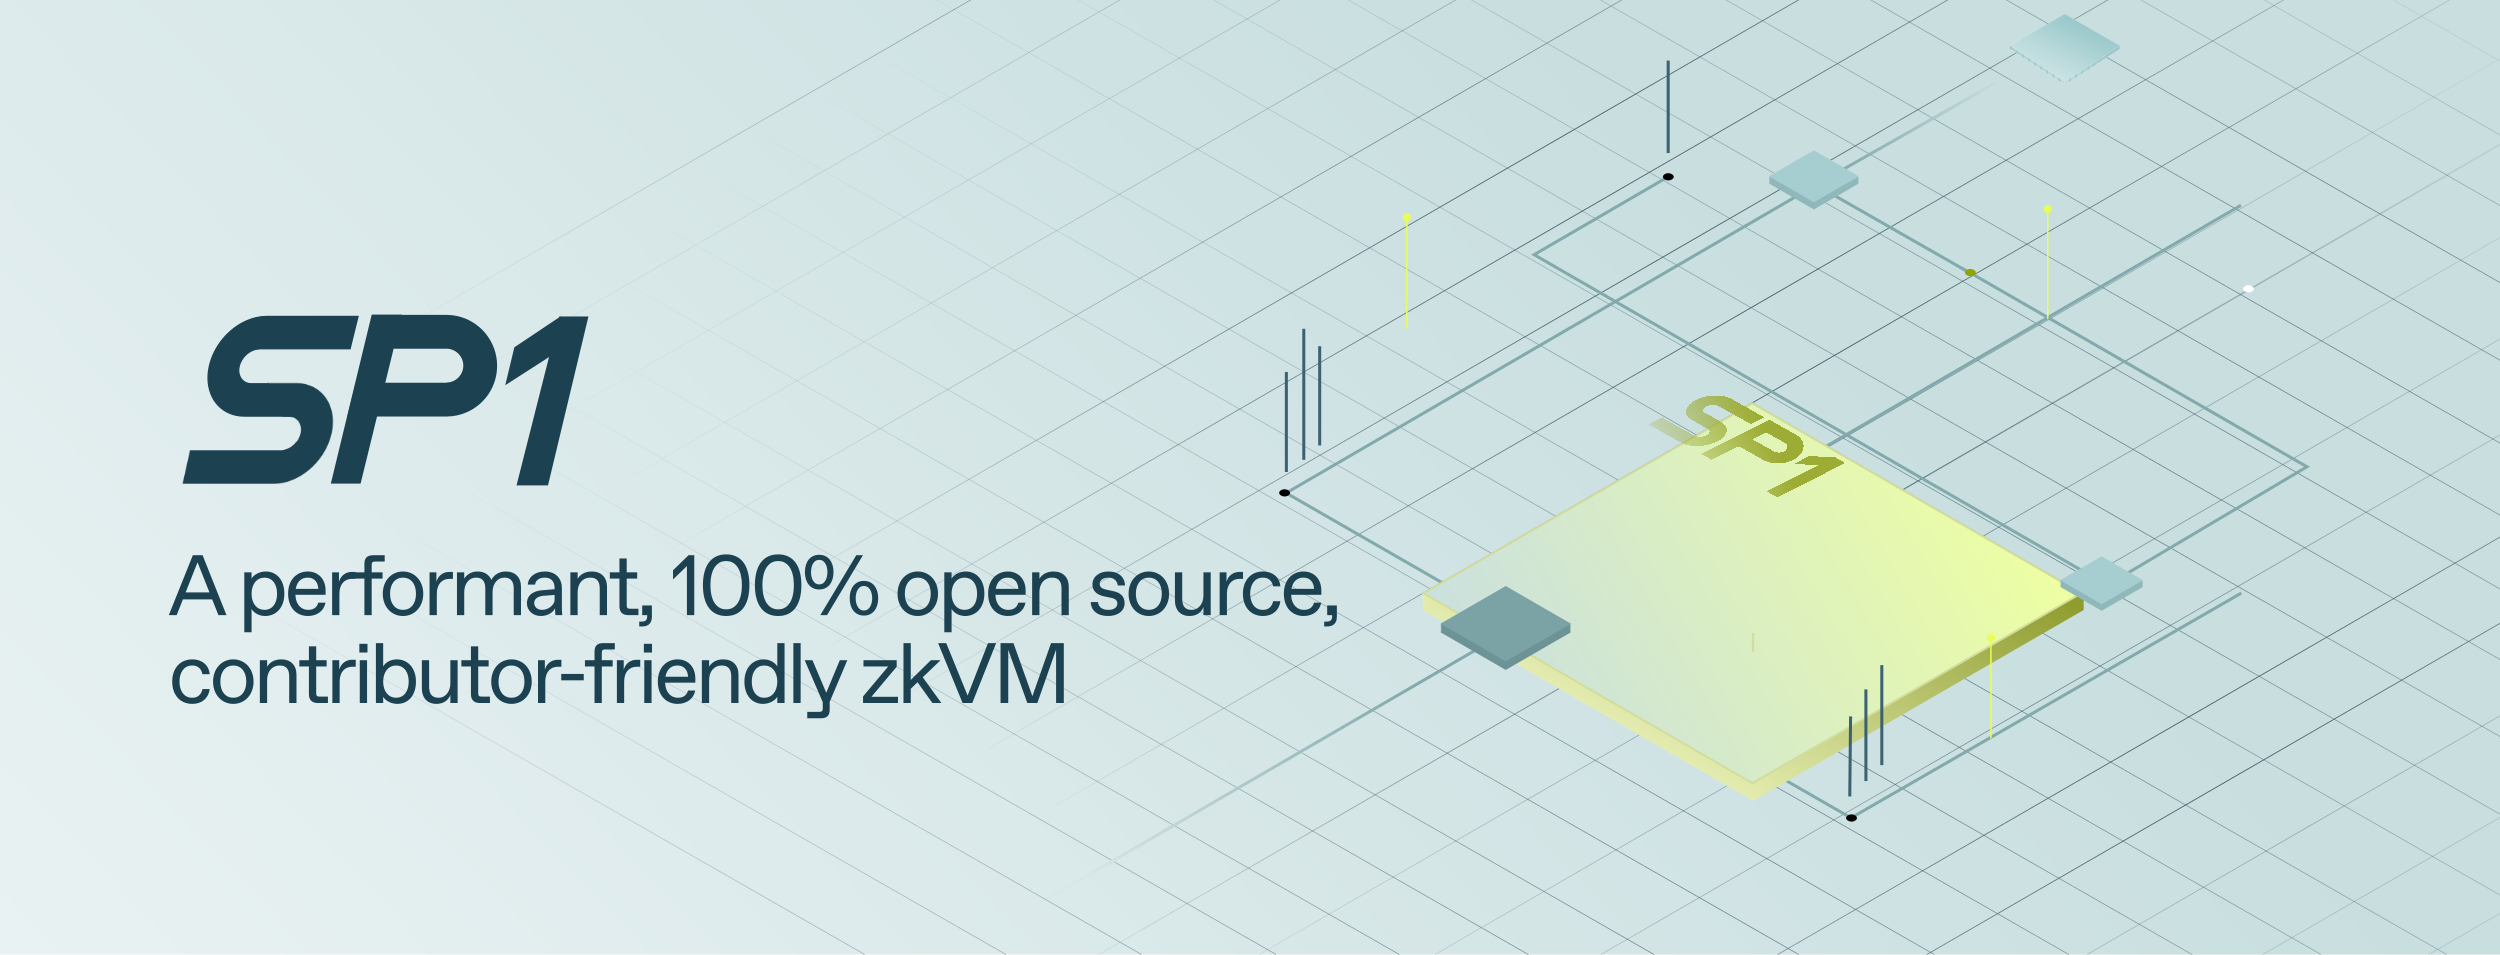 <svg width="3300" height="1260" viewBox="0 0 3300 1260" fill="none" xmlns="http://www.w3.org/2000/svg">
<g clip-path="url(#clip0_273_20676)">
<rect width="3300" height="1260" fill="white"/>
<rect width="3300" height="1260" fill="url(#paint0_linear_273_20676)"/>
<path d="M3373.04 35.316L1357.83 1199.78" stroke="url(#paint1_linear_273_20676)" stroke-opacity="0.7"/>
<path d="M3420.97 121.371L1413.38 1281.48" stroke="url(#paint2_linear_273_20676)" stroke-opacity="0.7"/>
<path d="M3467.81 93.049L1413.38 1281.48" stroke="url(#paint3_linear_273_20676)" stroke-opacity="0.7"/>
<path d="M3521.18 185.64L1513.6 1345.75" stroke="url(#paint4_linear_273_20676)" stroke-opacity="0.7"/>
<path d="M3626.85 258.623L1619.26 1418.73" stroke="url(#paint5_linear_273_20676)" stroke-opacity="0.7"/>
<path d="M3713.99 334.874L1706.4 1494.98" stroke="url(#paint6_linear_273_20676)" stroke-opacity="0.7"/>
<path d="M3871.94 378.446L1864.35 1538.56" stroke="url(#paint7_linear_273_20676)" stroke-opacity="0.7"/>
<path d="M3927.49 460.145L1919.91 1620.25" stroke="url(#paint8_linear_273_20676)" stroke-opacity="0.7"/>
<path opacity="0.6" d="M4027.71 524.413L2020.12 1684.52" stroke="url(#paint9_linear_273_20676)" stroke-opacity="0.7"/>
<path opacity="0.4" d="M4133.37 597.396L2125.79 1757.51" stroke="url(#paint10_linear_273_20676)" stroke-opacity="0.7"/>
<path opacity="0.3" d="M4220.52 673.648L2212.93 1833.76" stroke="url(#paint11_linear_273_20676)" stroke-opacity="0.7"/>
<path d="M3871.94 378.446L1864.35 1538.56" stroke="url(#paint12_linear_273_20676)" stroke-opacity="0.7"/>
<path d="M3927.49 460.145L1919.91 1620.25" stroke="url(#paint13_linear_273_20676)" stroke-opacity="0.7"/>
<path d="M2545.17 -730.465L537.58 429.644" stroke="url(#paint14_linear_273_20676)" stroke-opacity="0.7"/>
<path opacity="0.2" d="M2600.72 -648.767L593.135 511.342" stroke="url(#paint15_linear_273_20676)" stroke-opacity="0.7"/>
<path opacity="0.3" d="M2600.72 -648.767L593.135 511.342" stroke="url(#paint16_linear_273_20676)" stroke-opacity="0.7"/>
<path d="M2700.94 -584.498L693.351 575.611" stroke="url(#paint17_linear_273_20676)" stroke-opacity="0.3"/>
<path opacity="0.6" d="M2806.6 -511.515L799.013 648.594" stroke="url(#paint18_linear_273_20676)" stroke-opacity="0.7"/>
<path d="M2893.74 -435.264L886.157 724.845" stroke="url(#paint19_linear_273_20676)" stroke-opacity="0.7"/>
<path d="M3051.69 -391.691L1044.11 768.418" stroke="url(#paint20_linear_273_20676)" stroke-opacity="0.7"/>
<path d="M3107.25 -309.993L1099.66 850.116" stroke="url(#paint21_linear_273_20676)" stroke-opacity="0.7"/>
<path d="M3207.46 -245.725L1199.88 914.384" stroke="url(#paint22_linear_273_20676)" stroke-opacity="0.7"/>
<path d="M3313.13 -172.741L1305.54 987.368" stroke="url(#paint23_linear_273_20676)" stroke-opacity="0.7"/>
<path d="M3400.27 -96.49L1392.68 1063.62" stroke="url(#paint24_linear_273_20676)" stroke-opacity="0.7"/>
<path d="M3051.69 -391.691L1044.11 768.418" stroke="url(#paint25_linear_273_20676)" stroke-opacity="0.7"/>
<path d="M3107.25 -309.993L1099.66 850.116" stroke="url(#paint26_linear_273_20676)" stroke-opacity="0.7"/>
<path d="M3207.46 -245.725L1199.88 914.384" stroke="url(#paint27_linear_273_20676)" stroke-opacity="0.7"/>
<path d="M3313.13 -172.741L1305.54 987.368" stroke="url(#paint28_linear_273_20676)" stroke-opacity="0.7"/>
<path d="M3400.27 -96.49L1392.68 1063.62" stroke="url(#paint29_linear_273_20676)" stroke-opacity="0.7"/>
<path d="M4438.38 1236.82L1619.26 -377.529" stroke="url(#paint30_linear_273_20676)" stroke-opacity="0.7"/>
<path d="M4359.95 1286.93L1540.83 -327.422" stroke="url(#paint31_linear_273_20676)" stroke-opacity="0.7"/>
<path d="M4292.41 1345.75L1473.29 -268.6" stroke="url(#paint32_linear_273_20676)" stroke-opacity="0.7"/>
<path d="M4232.5 1404.57L1413.38 -209.776" stroke="url(#paint33_linear_273_20676)" stroke-opacity="0.7"/>
<path d="M4159.52 1464.48L1340.4 -149.865" stroke="url(#paint34_linear_273_20676)" stroke-opacity="0.7"/>
<path d="M4098.52 1532.02L1279.4 -82.328" stroke="url(#paint35_linear_273_20676)" stroke-opacity="0.7"/>
<path d="M3940.57 1548.36L1121.45 -65.988" stroke="url(#paint36_linear_273_20676)" stroke-opacity="0.7"/>
<path opacity="0.2" d="M4691.1 877.349L1871.98 -737" stroke="url(#paint37_linear_273_20676)" stroke-opacity="0.7"/>
<path opacity="0.4" d="M4623.56 936.171L1804.44 -678.178" stroke="url(#paint38_linear_273_20676)" stroke-opacity="0.7"/>
<path opacity="0.6" d="M4563.65 994.993L1744.53 -619.355" stroke="url(#paint39_linear_273_20676)" stroke-opacity="0.7"/>
<path d="M4490.67 1054.91L1671.55 -559.443" stroke="url(#paint40_linear_273_20676)" stroke-opacity="0.7"/>
<path d="M4429.66 1122.44L1610.54 -491.906" stroke="url(#paint41_linear_273_20676)" stroke-opacity="0.7"/>
<path d="M3647.54 2098.46L828.425 484.11" stroke="url(#paint42_linear_273_20676)" stroke-opacity="0.7"/>
<path d="M3569.11 2148.57L749.994 534.218" stroke="url(#paint43_linear_273_20676)" stroke-opacity="0.7"/>
<path d="M3501.58 2207.39L682.458 593.041" stroke="url(#paint44_linear_273_20676)" stroke-opacity="0.7"/>
<path d="M3441.67 2266.21L622.546 651.863" stroke="url(#paint45_linear_273_20676)" stroke-opacity="0.7"/>
<path d="M3368.68 2326.12L549.562 711.774" stroke="url(#paint46_linear_273_20676)" stroke-opacity="0.7"/>
<path d="M3307.68 2393.66L488.562 779.312" stroke="url(#paint47_linear_273_20676)" stroke-opacity="0.7"/>
<path d="M3149.73 2410L330.612 795.651" stroke="url(#paint48_linear_273_20676)" stroke-opacity="0.7"/>
<path d="M3978.69 1688.88L1159.57 74.531" stroke="url(#paint49_linear_273_20676)" stroke-opacity="0.7"/>
<path d="M3900.26 1738.99L1081.14 124.64" stroke="url(#paint50_linear_273_20676)" stroke-opacity="0.7"/>
<path d="M3832.73 1797.81L1013.61 183.462" stroke="url(#paint51_linear_273_20676)" stroke-opacity="0.7"/>
<path d="M3772.81 1856.63L953.694 242.284" stroke="url(#paint52_linear_273_20676)" stroke-opacity="0.7"/>
<path d="M3699.83 1916.55L880.711 302.196" stroke="url(#paint53_linear_273_20676)" stroke-opacity="0.7"/>
<path d="M3638.83 1984.08L819.71 369.733" stroke="url(#paint54_linear_273_20676)" stroke-opacity="0.7"/>
<rect width="83.645" height="83.645" transform="matrix(0.866 0.5 -0.866 0.5 2725.45 18.657)" fill="url(#paint55_linear_273_20676)"/>
<path d="M2725.45 18.657L2797.89 60.48L2725.39 108.118L2653.01 60.48L2725.45 18.657Z" fill="white"/>
<path d="M2725.45 18.657L2797.89 60.48L2725.39 108.118L2653.01 60.48L2725.45 18.657Z" fill="url(#paint56_linear_273_20676)"/>
<path d="M2725.45 18.657L2797.89 60.48L2725.39 108.118L2653.01 60.48L2725.45 18.657Z" fill="url(#paint57_linear_273_20676)" fill-opacity="0.08"/>
<g clip-path="url(#clip1_273_20676)">
<rect width="4.269" height="86.642" transform="matrix(1.93226e-08 1 -0.835 0.55 2797.82 60.44)" fill="white"/>
<rect width="4.269" height="86.642" transform="matrix(1.93226e-08 1 -0.835 0.55 2797.82 60.44)" fill="url(#paint58_linear_273_20676)"/>
<line y1="-1.363" x2="4.269" y2="-1.363" transform="matrix(-7.467e-08 -1 0.835 -0.55 2797.82 64.71)" stroke="#9DCACD" stroke-width="2.726" stroke-linejoin="bevel"/>
<line y1="-1.363" x2="4.269" y2="-1.363" transform="matrix(-6.9659e-07 -1 0.835 -0.55 2789.7 70.056)" stroke="#9DCACD" stroke-width="2.726" stroke-linejoin="bevel"/>
<line y1="-1.363" x2="4.269" y2="-1.363" transform="matrix(-6.91215e-07 -1 0.835 -0.55 2781.72 75.307)" stroke="#9DCACD" stroke-width="2.726" stroke-linejoin="bevel"/>
<line y1="-1.363" x2="4.269" y2="-1.363" transform="matrix(-6.92553e-07 -1 0.835 -0.55 2773.6 80.653)" stroke="#9DCACD" stroke-width="2.726" stroke-linejoin="bevel"/>
<line y1="-1.363" x2="4.269" y2="-1.363" transform="matrix(-6.89871e-07 -1 0.835 -0.55 2765.62 85.904)" stroke="#9DCACD" stroke-width="2.726" stroke-linejoin="bevel"/>
<line y1="-1.363" x2="4.269" y2="-1.363" transform="matrix(-6.88527e-07 -1 0.835 -0.55 2757.64 91.154)" stroke="#9DCACD" stroke-width="2.726" stroke-linejoin="bevel"/>
<line y1="-1.363" x2="4.269" y2="-1.363" transform="matrix(-6.88527e-07 -1 0.835 -0.55 2749.67 96.405)" stroke="#9DCACD" stroke-width="2.726" stroke-linejoin="bevel"/>
<line y1="-1.363" x2="4.269" y2="-1.363" transform="matrix(-6.89871e-07 -1 0.835 -0.55 2741.54 101.752)" stroke="#9DCACD" stroke-width="2.726" stroke-linejoin="bevel"/>
<line y1="-1.363" x2="4.269" y2="-1.363" transform="matrix(-6.74253e-07 -1 0.835 -0.55 2733.57 107.002)" stroke="#9DCACD" stroke-width="2.726" stroke-linejoin="bevel"/>
<line y1="-1.363" x2="4.269" y2="-1.363" transform="matrix(-6.23425e-07 -1 0.835 -0.55 2725.45 112.349)" stroke="#9DCACD" stroke-width="2.726" stroke-linejoin="bevel"/>
</g>
<g clip-path="url(#clip2_273_20676)">
<rect width="86.642" height="4.269" transform="matrix(0.835 0.55 -1.93226e-08 1 2653.08 60.44)" fill="white"/>
<rect width="86.642" height="4.269" transform="matrix(0.835 0.55 -1.93226e-08 1 2653.08 60.44)" fill="url(#paint59_linear_273_20676)"/>
<line y1="-1.363" x2="4.269" y2="-1.363" transform="matrix(1.93226e-08 -1 -0.835 -0.55 2717.34 107.013)" stroke="#9DCACD" stroke-width="2.726" stroke-linejoin="bevel"/>
<line y1="-1.363" x2="4.269" y2="-1.363" transform="matrix(1.93226e-08 -1 -0.835 -0.55 2709.38 101.772)" stroke="#9DCACD" stroke-width="2.726" stroke-linejoin="bevel"/>
<line y1="-1.363" x2="4.269" y2="-1.363" transform="matrix(1.93226e-08 -1 -0.835 -0.55 2701.28 96.436)" stroke="#9DCACD" stroke-width="2.726" stroke-linejoin="bevel"/>
<line y1="-1.363" x2="4.269" y2="-1.363" transform="matrix(1.93226e-08 -1 -0.835 -0.55 2693.31 91.196)" stroke="#9DCACD" stroke-width="2.726" stroke-linejoin="bevel"/>
<line y1="-1.363" x2="4.269" y2="-1.363" transform="matrix(1.93226e-08 -1 -0.835 -0.55 2685.21 85.861)" stroke="#9DCACD" stroke-width="2.726" stroke-linejoin="bevel"/>
<line y1="-1.363" x2="4.269" y2="-1.363" transform="matrix(1.93226e-08 -1 -0.835 -0.55 2677.25 80.621)" stroke="#9DCACD" stroke-width="2.726" stroke-linejoin="bevel"/>
<line y1="-1.363" x2="4.269" y2="-1.363" transform="matrix(1.93226e-08 -1 -0.835 -0.55 2669.14 75.285)" stroke="#9DCACD" stroke-width="2.726" stroke-linejoin="bevel"/>
<line y1="-1.363" x2="4.269" y2="-1.363" transform="matrix(1.93226e-08 -1 -0.835 -0.55 2661.18 70.045)" stroke="#9DCACD" stroke-width="2.726" stroke-linejoin="bevel"/>
<line y1="-1.363" x2="4.269" y2="-1.363" transform="matrix(1.93226e-08 -1 -0.835 -0.55 2653.08 64.709)" stroke="#9DCACD" stroke-width="2.726" stroke-linejoin="bevel"/>
</g>
<path d="M2600.18 360.155L2397.02 244.145L1697.68 650.744L2443.32 1079.64L2958.56 782.806" stroke="#82A9AB" stroke-width="4"/>
<path d="M1392 1181L2958 271" stroke="url(#paint60_linear_273_20676)" stroke-width="4"/>
<path d="M2397 244L2640 106" stroke="url(#paint61_linear_273_20676)" stroke-width="4"/>
<path d="M2202.04 233.25L2025.02 336.189L2781.55 772.456L3045.16 616.14L2600.72 360.154" stroke="#82A9AB" stroke-width="4"/>
<circle cx="5.991" cy="5.991" r="5.991" transform="matrix(0.832 0.555 -0.83 0.558 2229.41 948.924)" fill="#8FA500"/>
<circle cx="5.991" cy="5.991" r="5.991" transform="matrix(0.832 0.555 -0.83 0.558 2444 1073.1)" fill="black"/>
<circle cx="5.991" cy="5.991" r="5.991" transform="matrix(0.832 0.555 -0.83 0.558 1695.65 643.918)" fill="black"/>
<circle cx="5.991" cy="5.991" r="5.991" transform="matrix(0.832 0.555 -0.83 0.558 2600.87 353.074)" fill="#8FA500"/>
<circle cx="5.991" cy="5.991" r="5.991" transform="matrix(0.832 0.555 -0.83 0.558 2967.96 374.554)" fill="white"/>
<circle cx="5.991" cy="5.991" r="5.991" transform="matrix(0.832 0.555 -0.83 0.558 2202.18 226.715)" fill="black"/>
<g filter="url(#filter0_d_273_20676)">
<rect width="504.348" height="504.348" transform="matrix(0.866 0.5 -0.866 0.5 2314.2 335.02)" fill="url(#paint62_linear_273_20676)"/>
<rect width="504.348" height="504.348" transform="matrix(0.866 0.5 -0.866 0.5 2314.2 336.108)" fill="url(#paint63_linear_273_20676)"/>
<rect width="504.348" height="504.348" transform="matrix(0.866 0.5 -0.866 0.5 2314.2 337.198)" fill="url(#paint64_linear_273_20676)"/>
<rect width="504.348" height="504.348" transform="matrix(0.866 0.5 -0.866 0.5 2314.2 338.287)" fill="url(#paint65_linear_273_20676)"/>
<rect width="504.348" height="504.348" transform="matrix(0.866 0.5 -0.866 0.5 2314.2 339.377)" fill="url(#paint66_linear_273_20676)"/>
<rect width="504.348" height="504.348" transform="matrix(0.866 0.5 -0.866 0.5 2314.2 340.466)" fill="url(#paint67_linear_273_20676)"/>
<rect width="504.348" height="504.348" transform="matrix(0.866 0.5 -0.866 0.5 2314.2 341.556)" fill="url(#paint68_linear_273_20676)"/>
<rect width="504.348" height="504.348" transform="matrix(0.866 0.5 -0.866 0.5 2314.2 342.645)" fill="url(#paint69_linear_273_20676)"/>
<rect width="504.348" height="504.348" transform="matrix(0.866 0.5 -0.866 0.5 2314.2 343.734)" fill="url(#paint70_linear_273_20676)"/>
<rect width="504.348" height="504.348" transform="matrix(0.866 0.5 -0.866 0.5 2314.2 344.823)" fill="url(#paint71_linear_273_20676)"/>
<rect width="504.348" height="504.348" transform="matrix(0.866 0.5 -0.866 0.5 2314.2 345.912)" fill="url(#paint72_linear_273_20676)"/>
<rect width="504.348" height="504.348" transform="matrix(0.866 0.5 -0.866 0.5 2314.2 347.002)" fill="url(#paint73_linear_273_20676)"/>
<rect width="504.348" height="504.348" transform="matrix(0.866 0.5 -0.866 0.5 2314.2 348.091)" fill="url(#paint74_linear_273_20676)"/>
<rect width="504.348" height="504.348" transform="matrix(0.866 0.5 -0.866 0.5 2314.2 349.181)" fill="url(#paint75_linear_273_20676)"/>
<rect width="504.348" height="504.348" transform="matrix(0.866 0.5 -0.866 0.5 2314.2 350.27)" fill="url(#paint76_linear_273_20676)"/>
<rect width="504.348" height="504.348" transform="matrix(0.866 0.5 -0.866 0.5 2314.2 351.359)" fill="url(#paint77_linear_273_20676)"/>
<rect width="504.348" height="504.348" transform="matrix(0.866 0.5 -0.866 0.5 2314.2 352.448)" fill="url(#paint78_linear_273_20676)"/>
<rect width="504.348" height="504.348" transform="matrix(0.866 0.5 -0.866 0.5 2314.2 353.538)" fill="url(#paint79_linear_273_20676)"/>
<rect width="504.348" height="504.348" transform="matrix(0.866 0.5 -0.866 0.5 2314.2 354.627)" fill="url(#paint80_linear_273_20676)"/>
<rect width="504.348" height="504.348" transform="matrix(0.866 0.5 -0.866 0.5 2314.2 355.717)" fill="url(#paint81_linear_273_20676)"/>
<rect y="1.5" width="501.348" height="501.348" transform="matrix(0.866 0.5 -0.866 0.5 2314.41 334.681)" fill="url(#paint82_linear_273_20676)" stroke="#D2DC9C" stroke-width="3"/>
</g>
<rect width="68.551" height="68.551" transform="matrix(0.866 0.5 -0.866 0.5 2394.3 199.585)" fill="#90B8BA"/>
<rect width="68.551" height="68.551" transform="matrix(0.866 0.5 -0.866 0.5 2394.3 200.777)" fill="#90B8BA"/>
<rect width="68.551" height="68.551" transform="matrix(0.866 0.5 -0.866 0.5 2394.3 201.97)" fill="#90B8BA"/>
<rect width="68.551" height="68.551" transform="matrix(0.866 0.5 -0.866 0.5 2394.3 204.354)" fill="#90B8BA"/>
<rect width="68.551" height="68.551" transform="matrix(0.866 0.5 -0.866 0.5 2394.3 205.546)" fill="#90B8BA"/>
<rect width="68.551" height="68.551" transform="matrix(0.866 0.5 -0.866 0.5 2394.3 206.738)" fill="#90B8BA"/>
<rect width="68.551" height="68.551" transform="matrix(0.866 0.5 -0.866 0.5 2394.3 207.932)" fill="#90B8BA"/>
<rect width="68.551" height="68.551" transform="matrix(0.866 0.5 -0.866 0.5 2394.3 203.162)" fill="#90B8BA"/>
<rect width="68.551" height="68.551" transform="matrix(0.866 0.5 -0.866 0.5 2394.3 198.394)" fill="#A6CED1"/>
<rect width="63.114" height="63.114" transform="matrix(0.866 0.5 -0.866 0.5 2774.11 735.429)" fill="#90B8BA"/>
<rect width="63.114" height="63.114" transform="matrix(0.866 0.5 -0.866 0.5 2774.11 736.525)" fill="#90B8BA"/>
<rect width="63.114" height="63.114" transform="matrix(0.866 0.5 -0.866 0.5 2774.11 737.624)" fill="#90B8BA"/>
<rect width="63.114" height="63.114" transform="matrix(0.866 0.5 -0.866 0.5 2774.11 739.819)" fill="#90B8BA"/>
<rect width="63.114" height="63.114" transform="matrix(0.866 0.5 -0.866 0.5 2774.11 740.916)" fill="#90B8BA"/>
<rect width="63.114" height="63.114" transform="matrix(0.866 0.5 -0.866 0.5 2774.11 742.014)" fill="#90B8BA"/>
<rect width="63.114" height="63.114" transform="matrix(0.866 0.5 -0.866 0.5 2774.11 743.111)" fill="#90B8BA"/>
<rect width="63.114" height="63.114" transform="matrix(0.866 0.5 -0.866 0.5 2774.11 738.722)" fill="#90B8BA"/>
<rect width="63.114" height="63.114" transform="matrix(0.866 0.5 -0.866 0.5 2774.11 734.331)" fill="#A6CED1"/>
<path d="M2202 202L2202 80" stroke="#3C6172" stroke-width="4"/>
<path d="M1698 623L1698 491" stroke="#3C6172" stroke-width="4"/>
<path d="M1742 588L1742 457" stroke="#3C6172" stroke-width="4"/>
<path d="M1721 607L1721 434" stroke="#3C6172" stroke-width="4"/>
<path d="M2441.68 1051.32L2442.78 945.656" stroke="#3C6172" stroke-width="4"/>
<path d="M2484 1010L2484 878" stroke="#3C6172" stroke-width="4"/>
<path d="M2463 1031L2463 910" stroke="#3C6172" stroke-width="4"/>
<path d="M2314 837L2314 859" stroke="#D2DC9C" stroke-width="3" stroke-linecap="round"/>
<rect width="99.452" height="99.452" transform="matrix(0.866 0.5 -0.866 0.5 1987.52 774.961)" fill="#6E9396"/>
<rect width="99.452" height="99.452" transform="matrix(0.866 0.5 -0.866 0.5 1987.52 776.374)" fill="#6E9396"/>
<rect width="99.452" height="99.452" transform="matrix(0.866 0.5 -0.866 0.5 1987.52 777.788)" fill="#6E9396"/>
<rect width="99.452" height="99.452" transform="matrix(0.866 0.5 -0.866 0.5 1987.52 780.618)" fill="#6E9396"/>
<rect width="99.452" height="99.452" transform="matrix(0.866 0.5 -0.866 0.5 1987.52 782.031)" fill="#6E9396"/>
<rect width="99.452" height="99.452" transform="matrix(0.866 0.5 -0.866 0.5 1987.52 783.445)" fill="#6E9396"/>
<rect width="99.452" height="99.452" transform="matrix(0.866 0.5 -0.866 0.5 1987.52 784.86)" fill="#6E9396"/>
<rect width="99.452" height="99.452" transform="matrix(0.866 0.5 -0.866 0.5 1987.52 779.203)" fill="#6E9396"/>
<rect width="99.452" height="99.452" transform="matrix(0.866 0.5 -0.866 0.5 1987.52 773.546)" fill="#7BA2A5"/>
<g filter="url(#filter1_d_273_20676)">
<path d="M2702 420C2702 420.552 2702.45 421 2703 421C2703.55 421 2704 420.552 2704 420L2702 420ZM2703 281.333C2705.95 281.333 2708.33 278.946 2708.33 276C2708.33 273.054 2705.95 270.667 2703 270.667C2700.05 270.667 2697.67 273.054 2697.67 276C2697.67 278.946 2700.05 281.333 2703 281.333ZM2704 420L2704 276L2702 276L2702 420L2704 420Z" fill="#E8FE56"/>
</g>
<g filter="url(#filter2_d_273_20676)">
<path d="M2627 974C2627 974.552 2627.45 975 2628 975C2628.55 975 2629 974.552 2629 974H2627ZM2628 847.333C2630.95 847.333 2633.33 844.946 2633.33 842C2633.33 839.054 2630.95 836.667 2628 836.667C2625.05 836.667 2622.67 839.054 2622.67 842C2622.67 844.946 2625.05 847.333 2628 847.333ZM2629 974V842H2627V974H2629Z" fill="#E8FE56"/>
</g>
<g filter="url(#filter3_d_273_20676)">
<path d="M1856 433C1856 433.552 1856.45 434 1857 434C1857.55 434 1858 433.552 1858 433L1856 433ZM1857 292.333C1859.95 292.333 1862.33 289.946 1862.33 287C1862.33 284.054 1859.95 281.667 1857 281.667C1854.05 281.667 1851.67 284.054 1851.67 287C1851.67 289.946 1854.05 292.333 1857 292.333ZM1858 433L1858 287L1856 287L1856 433L1858 433Z" fill="#E8FE56"/>
</g>
<g filter="url(#filter4_d_273_20676)">
<path fill-rule="evenodd" clip-rule="evenodd" d="M2310.03 558.848L2267.39 534.95L2267.29 535.005C2263.28 532.762 2256.09 532.994 2251.25 535.522C2246.99 537.749 2245.95 541.025 2248.5 543.308L2270.59 555.687C2277.45 559.533 2279.72 565.012 2277.66 570.423C2276.08 574.437 2272.2 578.421 2265.97 581.672C2255.12 587.34 2240.45 589.195 2228.66 586.968C2224.64 586.211 2220.9 584.976 2217.82 583.251L2174.8 559.139L2192.74 550.183L2235.37 574.081L2235.48 574.026C2239.48 576.269 2246.67 576.037 2251.51 573.509C2255.78 571.282 2256.81 568.006 2254.27 565.724L2232.18 553.344C2225.32 549.498 2223.05 544.019 2225.11 538.608C2226.68 534.594 2230.57 530.61 2236.79 527.36C2247.65 521.691 2262.32 519.836 2274.1 522.063C2278.12 522.82 2281.87 524.055 2284.95 525.78L2327.96 549.892L2310.03 558.848ZM2348.46 560.843L2348.59 560.775L2334.48 552.866L2244.54 598.16L2258.42 605.945L2294.21 588.019L2326.57 606.158C2329.91 608.033 2333.76 609.318 2337.74 610.042C2349.42 612.176 2362.77 609.502 2371.54 602.575C2376.57 598.603 2379.21 593.871 2379.66 589.191C2380.22 582.883 2376.66 576.654 2369.21 572.476L2348.46 560.843ZM2330.41 569.883L2312.26 578.978L2340.75 594.953L2340.84 594.885C2345.19 597.322 2351.9 596.792 2355.82 593.702C2359.73 590.612 2359.37 586.118 2355.02 583.68L2330.41 569.883ZM2399.37 613.281L2330.37 647.314L2345.05 655.542L2434.79 610.136L2421.72 602.809L2421.19 602.514L2420.7 602.755L2387.31 600.975L2367.17 611.158L2399.37 613.281Z" fill="url(#paint83_linear_273_20676)" shape-rendering="crispEdges"/>
</g>
<path d="M475.992 638.313L530.595 415.333L490.663 415.333L436.688 638.313L475.992 638.313Z" fill="#1C4252"/>
<path d="M589.248 505.192H469.566L458.477 549.819H589.248C598.714 549.819 607.775 547.79 615.889 544.274C639.69 533.997 656.188 510.331 656.188 482.743C656.188 466.921 650.644 452.451 641.583 440.956C629.277 425.539 610.344 415.667 589.248 415.667H491.879L480.79 460.294H589.248C601.554 460.294 611.561 470.301 611.561 482.608C611.561 494.914 601.554 504.921 589.248 504.921V505.192Z" fill="#1C4252"/>
<path d="M342.235 460.386L341.398 460.386L341.334 460.671C329.757 461.146 318.43 471.326 315.699 483.614C312.902 496.199 320.106 506.573 331.972 506.573L353.532 506.573L409.351 549.221H322.494C303.38 549.221 288.338 539.579 280.507 524.468C274.773 513.197 272.881 499.005 276.331 483.479C282.35 456.393 302.524 433.212 326.349 423.16L326.35 423.16C334.477 419.72 343.133 417.738 351.713 417.738H472.595L462.078 460.386H342.235Z" fill="#1C4252" stroke="#1C4252" stroke-width="1.676"/>
<mask id="mask0_273_20676" style="mask-type:alpha" maskUnits="userSpaceOnUse" x="241" y="505" width="199" height="134">
<path d="M371.17 594.306H250.846L241.016 638.609H361.325C370.05 638.609 378.777 636.648 387.073 633.124C411.19 622.9 431.688 599.441 437.756 572.131C441.237 556.469 439.393 542.067 433.497 530.699C425.588 515.434 410.377 505.653 390.87 505.653H301.283L373.285 549.98H381.02C392.365 549.98 399.361 559.9 396.643 572.131C393.92 584.386 382.514 594.306 371.17 594.306Z" fill="black"/>
</mask>
<g mask="url(#mask0_273_20676)">
<path d="M351.322 499.919H457.255L419.032 650.627L389.545 653.903L351.322 499.919Z" fill="#1C4252"/>
</g>
<mask id="mask1_273_20676" style="mask-type:alpha" maskUnits="userSpaceOnUse" x="241" y="505" width="199" height="134">
<path d="M371.177 594.306H250.853L241.023 638.609H361.332C370.056 638.609 378.784 636.648 387.08 633.124C411.197 622.9 431.694 599.441 437.763 572.131C441.244 556.469 439.4 542.067 433.504 530.699C425.595 515.434 410.384 505.653 390.877 505.653H301.29L373.292 549.98H381.027C392.371 549.98 399.368 559.9 396.65 572.131C393.927 584.386 382.521 594.306 371.177 594.306Z" fill="black"/>
</mask>
<g mask="url(#mask1_273_20676)">
<path d="M227.919 582.917H413.571L374.258 652.81H227.919L227.919 582.917Z" fill="#1C4252"/>
</g>
<path d="M678.947 458.418L739.75 417.76L762.204 447.244L666.937 508.452L678.947 458.418Z" fill="#1C4252"/>
<path d="M723.352 640.727L776.741 417.761L738.259 417.761L681.807 640.727L723.352 640.727Z" fill="#1C4252"/>
<path d="M298.953 812H288.331L280.082 791.208H241.436L233.187 812H222.791L254.544 732.9H267.426L298.953 812ZM260.759 742.279L245.052 781.942H276.466L260.759 742.279ZM332.074 834.6H322.469V755.5H332.074V763.749C335.012 758.325 343.035 754.37 350.719 754.37C365.07 754.37 375.353 765.331 375.353 783.75C375.353 802.169 364.279 813.13 350.041 813.13C342.244 813.13 335.012 809.175 332.074 803.751V834.6ZM348.685 804.994H349.476C359.194 804.994 365.748 796.858 365.748 783.75C365.748 770.642 359.194 762.506 349.476 762.506H348.685C339.306 762.506 332.074 770.642 332.074 783.75C332.074 796.858 339.306 804.994 348.685 804.994ZM406.405 813.13C392.393 813.13 380.302 803.299 380.302 783.637C380.302 763.975 392.958 754.37 406.179 754.37C420.643 754.37 429.796 764.766 429.796 779.456V785.106H389.907C390.359 799.005 398.608 804.994 406.292 804.994H407.196C413.411 804.994 418.609 801.943 420.078 795.502H429.683C427.536 806.802 418.044 813.13 406.405 813.13ZM390.359 777.309H420.191C419.739 767.478 413.976 762.506 406.631 762.506H405.727C399.399 762.506 392.28 766.122 390.359 777.309ZM448.01 812H438.405V755.5H447.445V768.043C449.818 759.455 456.711 754.935 464.169 754.935H469.254V764.088H464.734C454.338 764.088 448.01 771.546 448.01 783.75V812ZM490.624 812H481.019V763.749H468.363V755.5H481.019V744.2C481.019 736.516 484.748 732.9 492.545 732.9H507.8V741.262H495.144C491.754 741.262 490.624 742.392 490.624 745.782V755.5H504.975V763.749H490.624V812ZM531.93 813.13C516.901 813.13 505.262 801.265 505.262 783.75C505.262 766.235 516.901 754.37 531.93 754.37C546.959 754.37 558.711 766.235 558.711 783.75C558.711 801.265 546.959 813.13 531.93 813.13ZM531.478 804.994H532.495C541.987 804.994 549.106 797.197 549.106 783.75C549.106 770.303 541.987 762.506 532.495 762.506H531.478C521.986 762.506 514.867 770.303 514.867 783.75C514.867 797.197 521.986 804.994 531.478 804.994ZM576.613 812H567.008V755.5H576.048V768.043C578.421 759.455 585.314 754.935 592.772 754.935H597.857V764.088H593.337C582.941 764.088 576.613 771.546 576.613 783.75V812ZM612.787 812H603.182V755.5H612.787V763.749C616.177 758.438 622.053 754.37 630.302 754.37C638.438 754.37 645.218 757.873 648.608 765.331C652.902 757.534 660.134 754.37 667.705 754.37C680.022 754.37 687.706 762.054 687.706 774.484V812H678.101V776.744C678.101 767.704 674.372 762.506 666.123 762.506H665.332C656.97 762.506 650.19 770.303 650.19 781.49V812H640.585V776.744C640.585 767.704 636.969 762.506 628.72 762.506H627.816C619.454 762.506 612.787 770.303 612.787 781.49V812ZM713.974 813.13C703.465 813.13 695.555 806.011 695.555 796.406C695.555 783.637 706.742 779.795 715.782 779.117L732.054 777.761V775.84C732.054 767.365 727.308 762.506 719.511 762.506H718.72C712.392 762.506 706.968 765.557 706.29 771.659H696.685C697.363 761.376 706.629 754.37 719.172 754.37C734.088 754.37 741.659 764.314 741.659 775.84V799.57C741.659 802.96 741.659 808.045 742.224 812H733.184C732.732 809.288 732.619 804.316 732.619 802.96C730.359 808.045 723.24 813.13 713.974 813.13ZM714.991 804.994H716.008C723.24 804.994 732.054 799.005 732.054 791.66V785.332L717.251 786.462C710.132 787.027 705.16 790.417 705.16 795.954C705.16 801.152 709.341 804.994 714.991 804.994ZM762.49 812H752.885V755.5H762.49V763.975C765.767 758.438 771.982 754.37 781.135 754.37C793.565 754.37 801.249 762.054 801.249 774.484V812H791.644V776.744C791.644 767.704 787.915 762.506 779.553 762.506H778.649C769.27 762.506 762.49 770.303 762.49 781.49V812ZM842.75 812H829.529C821.845 812 817.664 808.045 817.664 800.361V763.749H805.008V755.5H817.664V737.194H827.269V755.5H841.055V763.749H827.269V799.005C827.269 802.395 828.399 803.525 831.789 803.525H842.75V812ZM847.835 826.916H843.767V820.475H847.496C852.016 820.475 854.276 818.215 854.276 813.695V812H847.722V799.231H860.491V814.26C860.491 822.509 855.858 826.916 847.835 826.916ZM888.41 752.788L908.863 732.9H916.434V812H906.716V747.251L888.41 764.879V752.788ZM958.585 813.13C939.262 813.13 927.849 799.005 927.849 772.45C927.849 745.895 939.262 731.77 958.585 731.77C977.908 731.77 989.208 745.895 989.208 772.45C989.208 799.005 977.908 813.13 958.585 813.13ZM958.02 804.316H959.15C967.964 804.316 979.264 797.423 979.264 772.45C979.264 747.477 967.964 740.584 959.15 740.584H958.02C949.206 740.584 937.793 747.477 937.793 772.45C937.793 797.423 949.206 804.316 958.02 804.316ZM1027.2 813.13C1007.88 813.13 996.466 799.005 996.466 772.45C996.466 745.895 1007.88 731.77 1027.2 731.77C1046.52 731.77 1057.82 745.895 1057.82 772.45C1057.82 799.005 1046.52 813.13 1027.2 813.13ZM1026.64 804.316H1027.77C1036.58 804.316 1047.88 797.423 1047.88 772.45C1047.88 747.477 1036.58 740.584 1027.77 740.584H1026.64C1017.82 740.584 1006.41 747.477 1006.41 772.45C1006.41 797.423 1017.82 804.316 1026.64 804.316ZM1081.35 778.1C1069.6 778.1 1062.48 768.947 1062.48 755.161C1062.48 741.488 1069.6 732.335 1081.35 732.335C1093.11 732.335 1100.23 741.488 1100.23 755.161C1100.23 768.947 1093.11 778.1 1081.35 778.1ZM1091.64 812H1082.82L1130.28 732.9H1139.1L1091.64 812ZM1081.13 771.433H1081.58C1088.81 771.433 1092.2 763.184 1092.2 755.161C1092.2 747.251 1088.81 739.002 1081.58 739.002H1081.13C1073.9 739.002 1070.51 747.251 1070.51 755.161C1070.51 763.184 1073.9 771.433 1081.13 771.433ZM1140.34 812.565C1128.7 812.565 1121.58 803.412 1121.58 789.626C1121.58 775.953 1128.7 766.8 1140.34 766.8C1152.09 766.8 1159.21 775.953 1159.21 789.626C1159.21 803.412 1152.09 812.565 1140.34 812.565ZM1140.11 805.898H1140.57C1147.8 805.898 1151.3 797.649 1151.3 789.626C1151.3 781.716 1147.8 773.467 1140.57 773.467H1140.11C1132.88 773.467 1129.49 781.716 1129.49 789.626C1129.49 797.649 1132.88 805.898 1140.11 805.898ZM1211.41 813.13C1196.38 813.13 1184.74 801.265 1184.74 783.75C1184.74 766.235 1196.38 754.37 1211.41 754.37C1226.44 754.37 1238.19 766.235 1238.19 783.75C1238.19 801.265 1226.44 813.13 1211.41 813.13ZM1210.96 804.994H1211.97C1221.47 804.994 1228.58 797.197 1228.58 783.75C1228.58 770.303 1221.47 762.506 1211.97 762.506H1210.96C1201.46 762.506 1194.35 770.303 1194.35 783.75C1194.35 797.197 1201.46 804.994 1210.96 804.994ZM1256.09 834.6H1246.49V755.5H1256.09V763.749C1259.03 758.325 1267.05 754.37 1274.74 754.37C1289.09 754.37 1299.37 765.331 1299.37 783.75C1299.37 802.169 1288.3 813.13 1274.06 813.13C1266.26 813.13 1259.03 809.175 1256.09 803.751V834.6ZM1272.7 804.994H1273.49C1283.21 804.994 1289.77 796.858 1289.77 783.75C1289.77 770.642 1283.21 762.506 1273.49 762.506H1272.7C1263.32 762.506 1256.09 770.642 1256.09 783.75C1256.09 796.858 1263.32 804.994 1272.7 804.994ZM1330.42 813.13C1316.41 813.13 1304.32 803.299 1304.32 783.637C1304.32 763.975 1316.98 754.37 1330.2 754.37C1344.66 754.37 1353.81 764.766 1353.81 779.456V785.106H1313.93C1314.38 799.005 1322.63 804.994 1330.31 804.994H1331.21C1337.43 804.994 1342.63 801.943 1344.1 795.502H1353.7C1351.55 806.802 1342.06 813.13 1330.42 813.13ZM1314.38 777.309H1344.21C1343.76 767.478 1337.99 762.506 1330.65 762.506H1329.75C1323.42 762.506 1316.3 766.122 1314.38 777.309ZM1372.03 812H1362.42V755.5H1372.03V763.975C1375.3 758.438 1381.52 754.37 1390.67 754.37C1403.1 754.37 1410.79 762.054 1410.79 774.484V812H1401.18V776.744C1401.18 767.704 1397.45 762.506 1389.09 762.506H1388.19C1378.81 762.506 1372.03 770.303 1372.03 781.49V812ZM1462.68 813.13C1447.88 813.13 1439.97 805.333 1439.74 794.711H1449.35C1450.02 801.83 1455.56 804.994 1462.57 804.994H1463.58C1470.14 804.994 1474.88 801.83 1474.88 796.745C1474.88 792.903 1472.74 790.304 1466.41 789.061L1458.16 787.366C1449.23 785.558 1442 781.151 1442 771.546C1442 760.359 1451.95 754.37 1463.02 754.37C1477.6 754.37 1484.83 762.619 1485.05 772.789H1475.45C1474.77 767.365 1471.04 762.506 1463.58 762.506H1462.57C1455.79 762.506 1451.61 766.235 1451.61 770.529C1451.61 774.823 1454.21 777.083 1460.31 778.326L1469.23 780.247C1477.6 781.942 1484.49 786.236 1484.49 796.18C1484.49 806.576 1475.56 813.13 1462.68 813.13ZM1516.4 813.13C1501.37 813.13 1489.73 801.265 1489.73 783.75C1489.73 766.235 1501.37 754.37 1516.4 754.37C1531.43 754.37 1543.18 766.235 1543.18 783.75C1543.18 801.265 1531.43 813.13 1516.4 813.13ZM1515.95 804.994H1516.96C1526.46 804.994 1533.57 797.197 1533.57 783.75C1533.57 770.303 1526.46 762.506 1516.96 762.506H1515.95C1506.45 762.506 1499.34 770.303 1499.34 783.75C1499.34 797.197 1506.45 804.994 1515.95 804.994ZM1570.23 813.13C1557.58 813.13 1550.91 804.655 1550.91 792.79V755.5H1560.52V790.53C1560.52 800.135 1564.47 804.994 1572.61 804.994H1573.62C1581.2 804.994 1588.54 797.875 1588.54 786.01V755.5H1598.15V812H1588.54V801.265C1586.17 807.932 1579.84 813.13 1570.23 813.13ZM1619.55 812H1609.94V755.5H1618.98V768.043C1621.35 759.455 1628.25 754.935 1635.7 754.935H1640.79V764.088H1636.27C1625.87 764.088 1619.55 771.546 1619.55 783.75V812ZM1667.3 813.13C1650.12 813.13 1640.63 800.361 1640.63 783.75C1640.63 767.139 1650.12 754.37 1667.3 754.37C1679.95 754.37 1688.99 761.828 1690.12 773.919H1680.52C1679.39 767.252 1674.64 762.506 1667.86 762.506H1666.84C1655.54 762.506 1650.23 772.45 1650.23 783.75C1650.23 795.05 1655.54 804.994 1666.84 804.994H1667.86C1674.64 804.994 1679.39 800.135 1680.52 793.581H1690.12C1688.65 805.559 1679.95 813.13 1667.3 813.13ZM1720.78 813.13C1706.77 813.13 1694.68 803.299 1694.68 783.637C1694.68 763.975 1707.33 754.37 1720.55 754.37C1735.02 754.37 1744.17 764.766 1744.17 779.456V785.106H1704.28C1704.73 799.005 1712.98 804.994 1720.67 804.994H1721.57C1727.79 804.994 1732.98 801.943 1734.45 795.502H1744.06C1741.91 806.802 1732.42 813.13 1720.78 813.13ZM1704.73 777.309H1734.57C1734.11 767.478 1728.35 762.506 1721.01 762.506H1720.1C1713.77 762.506 1706.66 766.122 1704.73 777.309ZM1751.99 826.916H1747.92V820.475H1751.65C1756.17 820.475 1758.43 818.215 1758.43 813.695V812H1751.88V799.231H1764.65V814.26C1764.65 822.509 1760.01 826.916 1751.99 826.916ZM253.979 929.13C236.803 929.13 227.311 916.361 227.311 899.75C227.311 883.139 236.803 870.37 253.979 870.37C266.635 870.37 275.675 877.828 276.805 889.919H267.2C266.07 883.252 261.324 878.506 254.544 878.506H253.527C242.227 878.506 236.916 888.45 236.916 899.75C236.916 911.05 242.227 920.994 253.527 920.994H254.544C261.324 920.994 266.07 916.135 267.2 909.581H276.805C275.336 921.559 266.635 929.13 253.979 929.13ZM307.916 929.13C292.887 929.13 281.248 917.265 281.248 899.75C281.248 882.235 292.887 870.37 307.916 870.37C322.945 870.37 334.697 882.235 334.697 899.75C334.697 917.265 322.945 929.13 307.916 929.13ZM307.464 920.994H308.481C317.973 920.994 325.092 913.197 325.092 899.75C325.092 886.303 317.973 878.506 308.481 878.506H307.464C297.972 878.506 290.853 886.303 290.853 899.75C290.853 913.197 297.972 920.994 307.464 920.994ZM352.6 928H342.995V871.5H352.6V879.975C355.877 874.438 362.092 870.37 371.245 870.37C383.675 870.37 391.359 878.054 391.359 890.484V928H381.754V892.744C381.754 883.704 378.025 878.506 369.663 878.506H368.759C359.38 878.506 352.6 886.303 352.6 897.49V928ZM432.86 928H419.639C411.955 928 407.774 924.045 407.774 916.361V879.749H395.118V871.5H407.774V853.194H417.379V871.5H431.165V879.749H417.379V915.005C417.379 918.395 418.509 919.525 421.899 919.525H432.86V928ZM448.341 928H438.736V871.5H447.776V884.043C450.149 875.455 457.042 870.935 464.5 870.935H469.585V880.088H465.065C454.669 880.088 448.341 887.546 448.341 899.75V928ZM485.079 861.33H474.344V849.804H485.079V861.33ZM484.514 928H474.909V871.5H484.514V928ZM524.435 929.13C516.751 929.13 508.728 925.175 505.79 919.751V928H496.185V848.9H505.79V879.749C508.728 874.325 515.96 870.37 523.757 870.37C537.995 870.37 549.069 881.331 549.069 899.75C549.069 918.169 538.786 929.13 524.435 929.13ZM522.401 920.994H523.192C532.91 920.994 539.464 912.858 539.464 899.75C539.464 886.642 532.91 878.506 523.192 878.506H522.401C513.022 878.506 505.79 886.642 505.79 899.75C505.79 912.858 513.022 920.994 522.401 920.994ZM576.166 929.13C563.51 929.13 556.843 920.655 556.843 908.79V871.5H566.448V906.53C566.448 916.135 570.403 920.994 578.539 920.994H579.556C587.127 920.994 594.472 913.875 594.472 902.01V871.5H604.077V928H594.472V917.265C592.099 923.932 585.771 929.13 576.166 929.13ZM646.721 928H633.5C625.816 928 621.635 924.045 621.635 916.361V879.749H608.979V871.5H621.635V853.194H631.24V871.5H645.026V879.749H631.24V915.005C631.24 918.395 632.37 919.525 635.76 919.525H646.721V928ZM675.1 929.13C660.071 929.13 648.432 917.265 648.432 899.75C648.432 882.235 660.071 870.37 675.1 870.37C690.129 870.37 701.881 882.235 701.881 899.75C701.881 917.265 690.129 929.13 675.1 929.13ZM674.648 920.994H675.665C685.157 920.994 692.276 913.197 692.276 899.75C692.276 886.303 685.157 878.506 675.665 878.506H674.648C665.156 878.506 658.037 886.303 658.037 899.75C658.037 913.197 665.156 920.994 674.648 920.994ZM719.784 928H710.179V871.5H719.219V884.043C721.592 875.455 728.485 870.935 735.943 870.935H741.028V880.088H736.508C726.112 880.088 719.784 887.546 719.784 899.75V928ZM770.527 898.055H740.808V889.58H770.527V898.055ZM794.378 928H784.773V879.749H772.117V871.5H784.773V860.2C784.773 852.516 788.502 848.9 796.299 848.9H811.554V857.262H798.898C795.508 857.262 794.378 858.392 794.378 861.782V871.5H808.729V879.749H794.378V928ZM823.889 928H814.284V871.5H823.324V884.043C825.697 875.455 832.59 870.935 840.048 870.935H845.133V880.088H840.613C830.217 880.088 823.889 887.546 823.889 899.75V928ZM860.627 861.33H849.892V849.804H860.627V861.33ZM860.062 928H850.457V871.5H860.062V928ZM894.446 929.13C880.434 929.13 868.343 919.299 868.343 899.637C868.343 879.975 880.999 870.37 894.22 870.37C908.684 870.37 917.837 880.766 917.837 895.456V901.106H877.948C878.4 915.005 886.649 920.994 894.333 920.994H895.237C901.452 920.994 906.65 917.943 908.119 911.502H917.724C915.577 922.802 906.085 929.13 894.446 929.13ZM878.4 893.309H908.232C907.78 883.478 902.017 878.506 894.672 878.506H893.768C887.44 878.506 880.321 882.122 878.4 893.309ZM936.051 928H926.446V871.5H936.051V879.975C939.328 874.438 945.543 870.37 954.696 870.37C967.126 870.37 974.81 878.054 974.81 890.484V928H965.205V892.744C965.205 883.704 961.476 878.506 953.114 878.506H952.21C942.831 878.506 936.051 886.303 936.051 897.49V928ZM1007.26 929.13C992.906 929.13 982.623 918.169 982.623 899.75C982.623 881.331 993.697 870.37 1008.05 870.37C1015.73 870.37 1022.96 874.325 1026.02 879.749V848.9H1035.62V928H1026.02V919.751C1022.96 925.175 1014.94 929.13 1007.26 929.13ZM1008.5 920.994H1009.29C1018.78 920.994 1026.02 912.858 1026.02 899.75C1026.02 886.642 1018.78 878.506 1009.29 878.506H1008.5C998.782 878.506 992.341 886.642 992.341 899.75C992.341 912.858 998.782 920.994 1008.5 920.994ZM1056.84 928H1047.24V848.9H1056.84V928ZM1108.51 871.5H1118.46L1095.18 926.531V936.927C1095.18 944.498 1091.45 948.114 1083.77 948.114H1065.57V939.639H1081.51C1084.9 939.639 1086.03 938.509 1086.03 935.119V926.87L1062.18 871.5H1072.47L1090.66 914.44L1108.51 871.5ZM1183.63 880.088L1150.29 919.751H1185.32V928H1139.22V919.299L1172.44 879.749H1139.79V871.5H1183.63V880.088ZM1202.2 928H1192.59V848.9H1202.2V897.49L1228.75 871.5H1241.52L1218.02 893.987L1242.65 928H1230.79L1211.12 900.541L1202.2 909.242V928ZM1277.27 918.169L1304.17 848.9H1314.9L1283.37 928H1270.61L1238.29 848.9H1249.02L1277.27 918.169ZM1362.74 918.96L1387.38 848.9H1404.21V928H1394.04V857.488L1369.3 928H1356.07L1330.88 857.714V928H1320.71V848.9H1337.77L1362.74 918.96Z" fill="#1C4252"/>
</g>
<defs>
<filter id="filter0_d_273_20676" x="1823.63" y="333.931" width="980.046" height="775.834" filterUnits="userSpaceOnUse" color-interpolation-filters="sRGB">
<feFlood flood-opacity="0" result="BackgroundImageFix"/>
<feColorMatrix in="SourceAlpha" type="matrix" values="0 0 0 0 0 0 0 0 0 0 0 0 0 0 0 0 0 0 127 0" result="hardAlpha"/>
<feOffset dy="197"/>
<feGaussianBlur stdDeviation="26.35"/>
<feComposite in2="hardAlpha" operator="out"/>
<feColorMatrix type="matrix" values="0 0 0 0 0.616 0 0 0 0 0.675 0 0 0 0 0.208 0 0 0 0.2 0"/>
<feBlend mode="normal" in2="BackgroundImageFix" result="effect1_dropShadow_273_20676"/>
<feBlend mode="normal" in="SourceGraphic" in2="effect1_dropShadow_273_20676" result="shape"/>
</filter>
<filter id="filter1_d_273_20676" x="2681.07" y="254.067" width="43.866" height="183.533" filterUnits="userSpaceOnUse" color-interpolation-filters="sRGB">
<feFlood flood-opacity="0" result="BackgroundImageFix"/>
<feColorMatrix in="SourceAlpha" type="matrix" values="0 0 0 0 0 0 0 0 0 0 0 0 0 0 0 0 0 0 127 0" result="hardAlpha"/>
<feOffset/>
<feGaussianBlur stdDeviation="8.3"/>
<feComposite in2="hardAlpha" operator="out"/>
<feColorMatrix type="matrix" values="0 0 0 0 0 0 0 0 0 0 0 0 0 0 0 0 0 0 0.1 0"/>
<feBlend mode="normal" in2="BackgroundImageFix" result="effect1_dropShadow_273_20676"/>
<feBlend mode="normal" in="SourceGraphic" in2="effect1_dropShadow_273_20676" result="shape"/>
</filter>
<filter id="filter2_d_273_20676" x="2606.07" y="820.067" width="43.866" height="171.533" filterUnits="userSpaceOnUse" color-interpolation-filters="sRGB">
<feFlood flood-opacity="0" result="BackgroundImageFix"/>
<feColorMatrix in="SourceAlpha" type="matrix" values="0 0 0 0 0 0 0 0 0 0 0 0 0 0 0 0 0 0 127 0" result="hardAlpha"/>
<feOffset/>
<feGaussianBlur stdDeviation="8.3"/>
<feComposite in2="hardAlpha" operator="out"/>
<feColorMatrix type="matrix" values="0 0 0 0 0 0 0 0 0 0 0 0 0 0 0 0 0 0 0.1 0"/>
<feBlend mode="normal" in2="BackgroundImageFix" result="effect1_dropShadow_273_20676"/>
<feBlend mode="normal" in="SourceGraphic" in2="effect1_dropShadow_273_20676" result="shape"/>
</filter>
<filter id="filter3_d_273_20676" x="1835.07" y="265.067" width="43.866" height="185.533" filterUnits="userSpaceOnUse" color-interpolation-filters="sRGB">
<feFlood flood-opacity="0" result="BackgroundImageFix"/>
<feColorMatrix in="SourceAlpha" type="matrix" values="0 0 0 0 0 0 0 0 0 0 0 0 0 0 0 0 0 0 127 0" result="hardAlpha"/>
<feOffset/>
<feGaussianBlur stdDeviation="8.3"/>
<feComposite in2="hardAlpha" operator="out"/>
<feColorMatrix type="matrix" values="0 0 0 0 0 0 0 0 0 0 0 0 0 0 0 0 0 0 0.1 0"/>
<feBlend mode="normal" in2="BackgroundImageFix" result="effect1_dropShadow_273_20676"/>
<feBlend mode="normal" in="SourceGraphic" in2="effect1_dropShadow_273_20676" result="shape"/>
</filter>
<filter id="filter4_d_273_20676" x="2174.8" y="521.146" width="261.986" height="136.396" filterUnits="userSpaceOnUse" color-interpolation-filters="sRGB">
<feFlood flood-opacity="0" result="BackgroundImageFix"/>
<feColorMatrix in="SourceAlpha" type="matrix" values="0 0 0 0 0 0 0 0 0 0 0 0 0 0 0 0 0 0 127 0" result="hardAlpha"/>
<feOffset dx="1" dy="1"/>
<feGaussianBlur stdDeviation="0.5"/>
<feComposite in2="hardAlpha" operator="out"/>
<feColorMatrix type="matrix" values="0 0 0 0 0 0 0 0 0 0 0 0 0 0 0 0 0 0 0.12 0"/>
<feBlend mode="normal" in2="BackgroundImageFix" result="effect1_dropShadow_273_20676"/>
<feBlend mode="normal" in="SourceGraphic" in2="effect1_dropShadow_273_20676" result="shape"/>
</filter>
<linearGradient id="paint0_linear_273_20676" x1="-112.2" y1="1308.16" x2="1671.5" y2="-382.741" gradientUnits="userSpaceOnUse">
<stop stop-color="#EBF3F4"/>
<stop offset="1" stop-color="#C8DEDF"/>
</linearGradient>
<linearGradient id="paint1_linear_273_20676" x1="1320.91" y1="-4941.71" x2="3373.6" y2="-4941.7" gradientUnits="userSpaceOnUse">
<stop stop-color="#3C6172" stop-opacity="0"/>
<stop offset="0.52" stop-color="#3F5762"/>
<stop offset="1" stop-color="#3F5762" stop-opacity="0"/>
</linearGradient>
<linearGradient id="paint2_linear_273_20676" x1="1376.6" y1="-4837.03" x2="3421.52" y2="-4837.03" gradientUnits="userSpaceOnUse">
<stop stop-color="#3C6172" stop-opacity="0"/>
<stop offset="0.52" stop-color="#3F5762"/>
<stop offset="1" stop-color="#3F5762" stop-opacity="0"/>
</linearGradient>
<linearGradient id="paint3_linear_273_20676" x1="1375.74" y1="-4986.41" x2="3468.38" y2="-4986.4" gradientUnits="userSpaceOnUse">
<stop stop-color="#3C6172" stop-opacity="0"/>
<stop offset="0.52" stop-color="#3F5762"/>
<stop offset="1" stop-color="#3F5762" stop-opacity="0"/>
</linearGradient>
<linearGradient id="paint4_linear_273_20676" x1="1476.82" y1="-4772.77" x2="3521.74" y2="-4772.76" gradientUnits="userSpaceOnUse">
<stop stop-color="#3C6172" stop-opacity="0"/>
<stop offset="0.52" stop-color="#3F5762"/>
<stop offset="1" stop-color="#3F5762" stop-opacity="0"/>
</linearGradient>
<linearGradient id="paint5_linear_273_20676" x1="1582.48" y1="-4699.78" x2="3627.4" y2="-4699.77" gradientUnits="userSpaceOnUse">
<stop stop-color="#3C6172" stop-opacity="0"/>
<stop offset="0.52" stop-color="#3F5762"/>
<stop offset="1" stop-color="#3F5762" stop-opacity="0"/>
</linearGradient>
<linearGradient id="paint6_linear_273_20676" x1="1669.62" y1="-4623.53" x2="3714.55" y2="-4623.52" gradientUnits="userSpaceOnUse">
<stop stop-color="#3C6172" stop-opacity="0"/>
<stop offset="0.52" stop-color="#3F5762"/>
<stop offset="1" stop-color="#3F5762" stop-opacity="0"/>
</linearGradient>
<linearGradient id="paint7_linear_273_20676" x1="1827.57" y1="-4579.96" x2="3872.5" y2="-4579.95" gradientUnits="userSpaceOnUse">
<stop stop-color="#3C6172" stop-opacity="0"/>
<stop offset="0.52" stop-color="#3F5762"/>
<stop offset="1" stop-color="#3F5762" stop-opacity="0"/>
</linearGradient>
<linearGradient id="paint8_linear_273_20676" x1="1883.13" y1="-4498.26" x2="3928.05" y2="-4498.25" gradientUnits="userSpaceOnUse">
<stop stop-color="#3C6172" stop-opacity="0"/>
<stop offset="0.52" stop-color="#3F5762"/>
<stop offset="1" stop-color="#3F5762" stop-opacity="0"/>
</linearGradient>
<linearGradient id="paint9_linear_273_20676" x1="1983.34" y1="-4433.99" x2="4028.27" y2="-4433.98" gradientUnits="userSpaceOnUse">
<stop stop-color="#3C6172" stop-opacity="0"/>
<stop offset="0.52" stop-color="#3F5762"/>
<stop offset="1" stop-color="#3F5762" stop-opacity="0"/>
</linearGradient>
<linearGradient id="paint10_linear_273_20676" x1="2089.01" y1="-4361.01" x2="4133.93" y2="-4361" gradientUnits="userSpaceOnUse">
<stop stop-color="#3C6172" stop-opacity="0"/>
<stop offset="0.52" stop-color="#3F5762"/>
<stop offset="1" stop-color="#3F5762" stop-opacity="0"/>
</linearGradient>
<linearGradient id="paint11_linear_273_20676" x1="2176.15" y1="-4284.76" x2="4221.07" y2="-4284.75" gradientUnits="userSpaceOnUse">
<stop stop-color="#3C6172" stop-opacity="0"/>
<stop offset="0.52" stop-color="#3F5762"/>
<stop offset="1" stop-color="#3F5762" stop-opacity="0"/>
</linearGradient>
<linearGradient id="paint12_linear_273_20676" x1="1827.57" y1="-4579.96" x2="3872.5" y2="-4579.95" gradientUnits="userSpaceOnUse">
<stop stop-color="#3C6172" stop-opacity="0"/>
<stop offset="0.52" stop-color="#3F5762"/>
<stop offset="1" stop-color="#3F5762" stop-opacity="0"/>
</linearGradient>
<linearGradient id="paint13_linear_273_20676" x1="1883.13" y1="-4498.26" x2="3928.05" y2="-4498.25" gradientUnits="userSpaceOnUse">
<stop stop-color="#3C6172" stop-opacity="0"/>
<stop offset="0.52" stop-color="#3F5762"/>
<stop offset="1" stop-color="#3F5762" stop-opacity="0"/>
</linearGradient>
<linearGradient id="paint14_linear_273_20676" x1="500.8" y1="-5688.87" x2="2545.72" y2="-5688.86" gradientUnits="userSpaceOnUse">
<stop stop-color="#3C6172" stop-opacity="0"/>
<stop offset="0.52" stop-color="#3F5762"/>
<stop offset="1" stop-color="#3F5762" stop-opacity="0"/>
</linearGradient>
<linearGradient id="paint15_linear_273_20676" x1="556.354" y1="-5607.17" x2="2601.28" y2="-5607.16" gradientUnits="userSpaceOnUse">
<stop stop-color="#3C6172" stop-opacity="0"/>
<stop offset="0.52" stop-color="#3F5762"/>
<stop offset="1" stop-color="#3F5762" stop-opacity="0"/>
</linearGradient>
<linearGradient id="paint16_linear_273_20676" x1="556.354" y1="-5607.17" x2="2601.28" y2="-5607.16" gradientUnits="userSpaceOnUse">
<stop stop-color="#3C6172" stop-opacity="0"/>
<stop offset="0.52" stop-color="#3F5762"/>
<stop offset="1" stop-color="#3F5762" stop-opacity="0"/>
</linearGradient>
<linearGradient id="paint17_linear_273_20676" x1="656.57" y1="-5542.9" x2="2701.49" y2="-5542.89" gradientUnits="userSpaceOnUse">
<stop stop-color="#3C6172" stop-opacity="0"/>
<stop offset="0.52" stop-color="#3F5762"/>
<stop offset="1" stop-color="#3F5762" stop-opacity="0"/>
</linearGradient>
<linearGradient id="paint18_linear_273_20676" x1="762.232" y1="-5469.92" x2="2807.16" y2="-5469.91" gradientUnits="userSpaceOnUse">
<stop stop-color="#3C6172" stop-opacity="0"/>
<stop offset="0.52" stop-color="#3F5762"/>
<stop offset="1" stop-color="#3F5762" stop-opacity="0"/>
</linearGradient>
<linearGradient id="paint19_linear_273_20676" x1="849.377" y1="-5393.67" x2="2894.3" y2="-5393.66" gradientUnits="userSpaceOnUse">
<stop stop-color="#3C6172" stop-opacity="0"/>
<stop offset="0.52" stop-color="#3F5762"/>
<stop offset="1" stop-color="#3F5762" stop-opacity="0"/>
</linearGradient>
<linearGradient id="paint20_linear_273_20676" x1="1007.33" y1="-5350.1" x2="3052.25" y2="-5350.09" gradientUnits="userSpaceOnUse">
<stop stop-color="#3C6172" stop-opacity="0"/>
<stop offset="0.52" stop-color="#3F5762"/>
<stop offset="1" stop-color="#3F5762" stop-opacity="0"/>
</linearGradient>
<linearGradient id="paint21_linear_273_20676" x1="1062.88" y1="-5268.4" x2="3107.81" y2="-5268.39" gradientUnits="userSpaceOnUse">
<stop stop-color="#3C6172" stop-opacity="0"/>
<stop offset="0.52" stop-color="#3F5762"/>
<stop offset="1" stop-color="#3F5762" stop-opacity="0"/>
</linearGradient>
<linearGradient id="paint22_linear_273_20676" x1="1163.1" y1="-5204.13" x2="3208.02" y2="-5204.12" gradientUnits="userSpaceOnUse">
<stop stop-color="#3C6172" stop-opacity="0"/>
<stop offset="0.52" stop-color="#3F5762"/>
<stop offset="1" stop-color="#3F5762" stop-opacity="0"/>
</linearGradient>
<linearGradient id="paint23_linear_273_20676" x1="1268.76" y1="-5131.15" x2="3313.68" y2="-5131.14" gradientUnits="userSpaceOnUse">
<stop stop-color="#3C6172" stop-opacity="0"/>
<stop offset="0.52" stop-color="#3F5762"/>
<stop offset="1" stop-color="#3F5762" stop-opacity="0"/>
</linearGradient>
<linearGradient id="paint24_linear_273_20676" x1="1355.9" y1="-5054.9" x2="3400.83" y2="-5054.89" gradientUnits="userSpaceOnUse">
<stop stop-color="#3C6172" stop-opacity="0"/>
<stop offset="0.52" stop-color="#3F5762"/>
<stop offset="1" stop-color="#3F5762" stop-opacity="0"/>
</linearGradient>
<linearGradient id="paint25_linear_273_20676" x1="1007.33" y1="-5350.1" x2="3052.25" y2="-5350.09" gradientUnits="userSpaceOnUse">
<stop stop-color="#3C6172" stop-opacity="0"/>
<stop offset="0.52" stop-color="#3F5762"/>
<stop offset="1" stop-color="#3F5762" stop-opacity="0"/>
</linearGradient>
<linearGradient id="paint26_linear_273_20676" x1="1062.88" y1="-5268.4" x2="3107.81" y2="-5268.39" gradientUnits="userSpaceOnUse">
<stop stop-color="#3C6172" stop-opacity="0"/>
<stop offset="0.52" stop-color="#3F5762"/>
<stop offset="1" stop-color="#3F5762" stop-opacity="0"/>
</linearGradient>
<linearGradient id="paint27_linear_273_20676" x1="1163.1" y1="-5204.13" x2="3208.02" y2="-5204.12" gradientUnits="userSpaceOnUse">
<stop stop-color="#3C6172" stop-opacity="0"/>
<stop offset="0.52" stop-color="#3F5762"/>
<stop offset="1" stop-color="#3F5762" stop-opacity="0"/>
</linearGradient>
<linearGradient id="paint28_linear_273_20676" x1="1268.76" y1="-5131.15" x2="3313.68" y2="-5131.14" gradientUnits="userSpaceOnUse">
<stop stop-color="#3C6172" stop-opacity="0"/>
<stop offset="0.52" stop-color="#3F5762"/>
<stop offset="1" stop-color="#3F5762" stop-opacity="0"/>
</linearGradient>
<linearGradient id="paint29_linear_273_20676" x1="1355.9" y1="-5054.9" x2="3400.83" y2="-5054.89" gradientUnits="userSpaceOnUse">
<stop stop-color="#3C6172" stop-opacity="0"/>
<stop offset="0.52" stop-color="#3F5762"/>
<stop offset="1" stop-color="#3F5762" stop-opacity="0"/>
</linearGradient>
<linearGradient id="paint30_linear_273_20676" x1="1567.61" y1="-7277.4" x2="4439.16" y2="-7277.38" gradientUnits="userSpaceOnUse">
<stop stop-color="#3C6172" stop-opacity="0"/>
<stop offset="0.52" stop-color="#3F5762"/>
<stop offset="1" stop-color="#3F5762" stop-opacity="0"/>
</linearGradient>
<linearGradient id="paint31_linear_273_20676" x1="1489.18" y1="-7227.29" x2="4360.73" y2="-7227.27" gradientUnits="userSpaceOnUse">
<stop stop-color="#3C6172" stop-opacity="0"/>
<stop offset="0.52" stop-color="#3F5762"/>
<stop offset="1" stop-color="#3F5762" stop-opacity="0"/>
</linearGradient>
<linearGradient id="paint32_linear_273_20676" x1="1421.64" y1="-7168.47" x2="4293.19" y2="-7168.45" gradientUnits="userSpaceOnUse">
<stop stop-color="#3C6172" stop-opacity="0"/>
<stop offset="0.52" stop-color="#3F5762"/>
<stop offset="1" stop-color="#3F5762" stop-opacity="0"/>
</linearGradient>
<linearGradient id="paint33_linear_273_20676" x1="1361.73" y1="-7109.64" x2="4233.28" y2="-7109.63" gradientUnits="userSpaceOnUse">
<stop stop-color="#3C6172" stop-opacity="0"/>
<stop offset="0.52" stop-color="#3F5762"/>
<stop offset="1" stop-color="#3F5762" stop-opacity="0"/>
</linearGradient>
<linearGradient id="paint34_linear_273_20676" x1="1288.75" y1="-7049.73" x2="4160.3" y2="-7049.72" gradientUnits="userSpaceOnUse">
<stop stop-color="#3C6172" stop-opacity="0"/>
<stop offset="0.52" stop-color="#3F5762"/>
<stop offset="1" stop-color="#3F5762" stop-opacity="0"/>
</linearGradient>
<linearGradient id="paint35_linear_273_20676" x1="1227.75" y1="-6982.19" x2="4099.3" y2="-6982.18" gradientUnits="userSpaceOnUse">
<stop stop-color="#3C6172" stop-opacity="0"/>
<stop offset="0.52" stop-color="#3F5762"/>
<stop offset="1" stop-color="#3F5762" stop-opacity="0"/>
</linearGradient>
<linearGradient id="paint36_linear_273_20676" x1="1069.8" y1="-6965.85" x2="3941.35" y2="-6965.84" gradientUnits="userSpaceOnUse">
<stop stop-color="#3C6172" stop-opacity="0"/>
<stop offset="0.52" stop-color="#3F5762"/>
<stop offset="1" stop-color="#3F5762" stop-opacity="0"/>
</linearGradient>
<linearGradient id="paint37_linear_273_20676" x1="1820.33" y1="-7636.87" x2="4691.88" y2="-7636.85" gradientUnits="userSpaceOnUse">
<stop stop-color="#3C6172" stop-opacity="0"/>
<stop offset="0.52" stop-color="#3F5762"/>
<stop offset="1" stop-color="#3F5762" stop-opacity="0"/>
</linearGradient>
<linearGradient id="paint38_linear_273_20676" x1="1752.79" y1="-7578.04" x2="4624.34" y2="-7578.03" gradientUnits="userSpaceOnUse">
<stop stop-color="#3C6172" stop-opacity="0"/>
<stop offset="0.52" stop-color="#3F5762"/>
<stop offset="1" stop-color="#3F5762" stop-opacity="0"/>
</linearGradient>
<linearGradient id="paint39_linear_273_20676" x1="1692.88" y1="-7519.22" x2="4564.43" y2="-7519.21" gradientUnits="userSpaceOnUse">
<stop stop-color="#3C6172" stop-opacity="0"/>
<stop offset="0.52" stop-color="#3F5762"/>
<stop offset="1" stop-color="#3F5762" stop-opacity="0"/>
</linearGradient>
<linearGradient id="paint40_linear_273_20676" x1="1619.9" y1="-7459.31" x2="4491.45" y2="-7459.3" gradientUnits="userSpaceOnUse">
<stop stop-color="#3C6172" stop-opacity="0"/>
<stop offset="0.52" stop-color="#3F5762"/>
<stop offset="1" stop-color="#3F5762" stop-opacity="0"/>
</linearGradient>
<linearGradient id="paint41_linear_273_20676" x1="1558.9" y1="-7391.77" x2="4430.45" y2="-7391.76" gradientUnits="userSpaceOnUse">
<stop stop-color="#3C6172" stop-opacity="0"/>
<stop offset="0.52" stop-color="#3F5762"/>
<stop offset="1" stop-color="#3F5762" stop-opacity="0"/>
</linearGradient>
<linearGradient id="paint42_linear_273_20676" x1="776.776" y1="-6415.76" x2="3648.33" y2="-6415.74" gradientUnits="userSpaceOnUse">
<stop stop-color="#3C6172" stop-opacity="0"/>
<stop offset="0.52" stop-color="#3F5762"/>
<stop offset="1" stop-color="#3F5762" stop-opacity="0"/>
</linearGradient>
<linearGradient id="paint43_linear_273_20676" x1="698.346" y1="-6365.65" x2="3569.89" y2="-6365.63" gradientUnits="userSpaceOnUse">
<stop stop-color="#3C6172" stop-opacity="0"/>
<stop offset="0.52" stop-color="#3F5762"/>
<stop offset="1" stop-color="#3F5762" stop-opacity="0"/>
</linearGradient>
<linearGradient id="paint44_linear_273_20676" x1="630.81" y1="-6306.83" x2="3502.36" y2="-6306.81" gradientUnits="userSpaceOnUse">
<stop stop-color="#3C6172" stop-opacity="0"/>
<stop offset="0.52" stop-color="#3F5762"/>
<stop offset="1" stop-color="#3F5762" stop-opacity="0"/>
</linearGradient>
<linearGradient id="paint45_linear_273_20676" x1="570.898" y1="-6248" x2="3442.45" y2="-6247.99" gradientUnits="userSpaceOnUse">
<stop stop-color="#3C6172" stop-opacity="0"/>
<stop offset="0.52" stop-color="#3F5762"/>
<stop offset="1" stop-color="#3F5762" stop-opacity="0"/>
</linearGradient>
<linearGradient id="paint46_linear_273_20676" x1="497.914" y1="-6188.09" x2="3369.46" y2="-6188.08" gradientUnits="userSpaceOnUse">
<stop stop-color="#3C6172" stop-opacity="0"/>
<stop offset="0.52" stop-color="#3F5762"/>
<stop offset="1" stop-color="#3F5762" stop-opacity="0"/>
</linearGradient>
<linearGradient id="paint47_linear_273_20676" x1="436.913" y1="-6120.55" x2="3308.46" y2="-6120.54" gradientUnits="userSpaceOnUse">
<stop stop-color="#3C6172" stop-opacity="0"/>
<stop offset="0.52" stop-color="#3F5762"/>
<stop offset="1" stop-color="#3F5762" stop-opacity="0"/>
</linearGradient>
<linearGradient id="paint48_linear_273_20676" x1="278.964" y1="-6104.21" x2="3150.51" y2="-6104.2" gradientUnits="userSpaceOnUse">
<stop stop-color="#3C6172" stop-opacity="0"/>
<stop offset="0.52" stop-color="#3F5762"/>
<stop offset="1" stop-color="#3F5762" stop-opacity="0"/>
</linearGradient>
<linearGradient id="paint49_linear_273_20676" x1="1107.92" y1="-6825.33" x2="3979.47" y2="-6825.32" gradientUnits="userSpaceOnUse">
<stop stop-color="#3C6172" stop-opacity="0"/>
<stop offset="0.52" stop-color="#3F5762"/>
<stop offset="1" stop-color="#3F5762" stop-opacity="0"/>
</linearGradient>
<linearGradient id="paint50_linear_273_20676" x1="1029.49" y1="-6775.23" x2="3901.04" y2="-6775.21" gradientUnits="userSpaceOnUse">
<stop stop-color="#3C6172" stop-opacity="0"/>
<stop offset="0.52" stop-color="#3F5762"/>
<stop offset="1" stop-color="#3F5762" stop-opacity="0"/>
</linearGradient>
<linearGradient id="paint51_linear_273_20676" x1="961.958" y1="-6716.4" x2="3833.51" y2="-6716.39" gradientUnits="userSpaceOnUse">
<stop stop-color="#3C6172" stop-opacity="0"/>
<stop offset="0.52" stop-color="#3F5762"/>
<stop offset="1" stop-color="#3F5762" stop-opacity="0"/>
</linearGradient>
<linearGradient id="paint52_linear_273_20676" x1="902.046" y1="-6657.58" x2="3773.59" y2="-6657.57" gradientUnits="userSpaceOnUse">
<stop stop-color="#3C6172" stop-opacity="0"/>
<stop offset="0.52" stop-color="#3F5762"/>
<stop offset="1" stop-color="#3F5762" stop-opacity="0"/>
</linearGradient>
<linearGradient id="paint53_linear_273_20676" x1="829.063" y1="-6597.67" x2="3700.61" y2="-6597.66" gradientUnits="userSpaceOnUse">
<stop stop-color="#3C6172" stop-opacity="0"/>
<stop offset="0.52" stop-color="#3F5762"/>
<stop offset="1" stop-color="#3F5762" stop-opacity="0"/>
</linearGradient>
<linearGradient id="paint54_linear_273_20676" x1="768.062" y1="-6530.13" x2="3639.61" y2="-6530.12" gradientUnits="userSpaceOnUse">
<stop stop-color="#3C6172" stop-opacity="0"/>
<stop offset="0.52" stop-color="#3F5762"/>
<stop offset="1" stop-color="#3F5762" stop-opacity="0"/>
</linearGradient>
<linearGradient id="paint55_linear_273_20676" x1="41.822" y1="0" x2="41.822" y2="83.645" gradientUnits="userSpaceOnUse">
<stop stop-color="#65838F"/>
<stop offset="1" stop-color="#65838F" stop-opacity="0"/>
</linearGradient>
<linearGradient id="paint56_linear_273_20676" x1="2764.17" y1="41.015" x2="2685.5" y2="204.837" gradientUnits="userSpaceOnUse">
<stop stop-color="#9BC9CB"/>
<stop offset="1" stop-color="#9BC9CB" stop-opacity="0"/>
</linearGradient>
<linearGradient id="paint57_linear_273_20676" x1="2687.64" y1="84.382" x2="2717.23" y2="29.136" gradientUnits="userSpaceOnUse">
<stop stop-color="white"/>
<stop offset="1" stop-color="white" stop-opacity="0"/>
</linearGradient>
<linearGradient id="paint58_linear_273_20676" x1="2.134" y1="0" x2="90.944" y2="47.676" gradientUnits="userSpaceOnUse">
<stop stop-color="#98C0C3"/>
<stop offset="1" stop-color="#9BC9CB" stop-opacity="0"/>
</linearGradient>
<linearGradient id="paint59_linear_273_20676" x1="31.869" y1="-4.602" x2="32.947" y2="18.669" gradientUnits="userSpaceOnUse">
<stop stop-color="#98C0C3"/>
<stop offset="1" stop-color="#9BC9CB" stop-opacity="0"/>
</linearGradient>
<linearGradient id="paint60_linear_273_20676" x1="1869.53" y1="907.074" x2="1428.92" y2="1154.24" gradientUnits="userSpaceOnUse">
<stop stop-color="#82A9AB"/>
<stop offset="1" stop-color="#D8E7E8"/>
</linearGradient>
<linearGradient id="paint61_linear_273_20676" x1="2640" y1="106" x2="2428.19" y2="231.808" gradientUnits="userSpaceOnUse">
<stop stop-color="#C8DEDF"/>
<stop offset="1" stop-color="#82A9AB"/>
</linearGradient>
<linearGradient id="paint62_linear_273_20676" x1="252.174" y1="0" x2="252.174" y2="504.348" gradientUnits="userSpaceOnUse">
<stop stop-color="#8F9D2F"/>
<stop offset="1" stop-color="#E3ECAF"/>
</linearGradient>
<linearGradient id="paint63_linear_273_20676" x1="252.174" y1="0" x2="252.174" y2="504.348" gradientUnits="userSpaceOnUse">
<stop stop-color="#8F9D2F"/>
<stop offset="1" stop-color="#E3ECAF"/>
</linearGradient>
<linearGradient id="paint64_linear_273_20676" x1="252.174" y1="0" x2="252.174" y2="504.348" gradientUnits="userSpaceOnUse">
<stop stop-color="#8F9D2F"/>
<stop offset="1" stop-color="#E3ECAF"/>
</linearGradient>
<linearGradient id="paint65_linear_273_20676" x1="252.174" y1="0" x2="252.174" y2="504.348" gradientUnits="userSpaceOnUse">
<stop stop-color="#8F9D2F"/>
<stop offset="1" stop-color="#E3ECAF"/>
</linearGradient>
<linearGradient id="paint66_linear_273_20676" x1="252.174" y1="0" x2="252.174" y2="504.348" gradientUnits="userSpaceOnUse">
<stop stop-color="#8F9D2F"/>
<stop offset="1" stop-color="#E3ECAF"/>
</linearGradient>
<linearGradient id="paint67_linear_273_20676" x1="252.174" y1="0" x2="252.174" y2="504.348" gradientUnits="userSpaceOnUse">
<stop stop-color="#8F9D2F"/>
<stop offset="1" stop-color="#E3ECAF"/>
</linearGradient>
<linearGradient id="paint68_linear_273_20676" x1="252.174" y1="0" x2="252.174" y2="504.348" gradientUnits="userSpaceOnUse">
<stop stop-color="#8F9D2F"/>
<stop offset="1" stop-color="#E3ECAF"/>
</linearGradient>
<linearGradient id="paint69_linear_273_20676" x1="252.174" y1="0" x2="252.174" y2="504.348" gradientUnits="userSpaceOnUse">
<stop stop-color="#8F9D2F"/>
<stop offset="1" stop-color="#E3ECAF"/>
</linearGradient>
<linearGradient id="paint70_linear_273_20676" x1="252.174" y1="0" x2="252.174" y2="504.348" gradientUnits="userSpaceOnUse">
<stop stop-color="#8F9D2F"/>
<stop offset="1" stop-color="#E3ECAF"/>
</linearGradient>
<linearGradient id="paint71_linear_273_20676" x1="252.174" y1="0" x2="252.174" y2="504.348" gradientUnits="userSpaceOnUse">
<stop stop-color="#8F9D2F"/>
<stop offset="1" stop-color="#E3ECAF"/>
</linearGradient>
<linearGradient id="paint72_linear_273_20676" x1="252.174" y1="0" x2="252.174" y2="504.348" gradientUnits="userSpaceOnUse">
<stop stop-color="#8F9D2F"/>
<stop offset="1" stop-color="#E3ECAF"/>
</linearGradient>
<linearGradient id="paint73_linear_273_20676" x1="252.174" y1="0" x2="252.174" y2="504.348" gradientUnits="userSpaceOnUse">
<stop stop-color="#8F9D2F"/>
<stop offset="1" stop-color="#E3ECAF"/>
</linearGradient>
<linearGradient id="paint74_linear_273_20676" x1="252.174" y1="0" x2="252.174" y2="504.348" gradientUnits="userSpaceOnUse">
<stop stop-color="#8F9D2F"/>
<stop offset="1" stop-color="#E3ECAF"/>
</linearGradient>
<linearGradient id="paint75_linear_273_20676" x1="252.174" y1="0" x2="252.174" y2="504.348" gradientUnits="userSpaceOnUse">
<stop stop-color="#8F9D2F"/>
<stop offset="1" stop-color="#E3ECAF"/>
</linearGradient>
<linearGradient id="paint76_linear_273_20676" x1="252.174" y1="0" x2="252.174" y2="504.348" gradientUnits="userSpaceOnUse">
<stop stop-color="#8F9D2F"/>
<stop offset="1" stop-color="#E3ECAF"/>
</linearGradient>
<linearGradient id="paint77_linear_273_20676" x1="252.174" y1="0" x2="252.174" y2="504.348" gradientUnits="userSpaceOnUse">
<stop stop-color="#8F9D2F"/>
<stop offset="1" stop-color="#E3ECAF"/>
</linearGradient>
<linearGradient id="paint78_linear_273_20676" x1="252.174" y1="0" x2="252.174" y2="504.348" gradientUnits="userSpaceOnUse">
<stop stop-color="#8F9D2F"/>
<stop offset="1" stop-color="#E3ECAF"/>
</linearGradient>
<linearGradient id="paint79_linear_273_20676" x1="252.174" y1="0" x2="252.174" y2="504.348" gradientUnits="userSpaceOnUse">
<stop stop-color="#8F9D2F"/>
<stop offset="1" stop-color="#E3ECAF"/>
</linearGradient>
<linearGradient id="paint80_linear_273_20676" x1="252.174" y1="0" x2="252.174" y2="504.348" gradientUnits="userSpaceOnUse">
<stop stop-color="#8F9D2F"/>
<stop offset="1" stop-color="#E3ECAF"/>
</linearGradient>
<linearGradient id="paint81_linear_273_20676" x1="252.174" y1="0" x2="252.174" y2="504.348" gradientUnits="userSpaceOnUse">
<stop stop-color="#8F9D2F"/>
<stop offset="1" stop-color="#E3ECAF"/>
</linearGradient>
<linearGradient id="paint82_linear_273_20676" x1="504.931" y1="0.507" x2="202.299" y2="605.77" gradientUnits="userSpaceOnUse">
<stop stop-color="#EEFFA1"/>
<stop offset="1" stop-color="#CAE0DE"/>
</linearGradient>
<linearGradient id="paint83_linear_273_20676" x1="2304.8" y1="521.146" x2="2024.48" y2="667.739" gradientUnits="userSpaceOnUse">
<stop stop-color="#9DAC35"/>
<stop offset="0.535" stop-color="#9DAC35" stop-opacity="0"/>
<stop offset="1" stop-color="#9DAC35" stop-opacity="0"/>
<stop offset="1" stop-color="#9DAC35"/>
</linearGradient>
<clipPath id="clip0_273_20676">
<rect width="3300" height="1260" fill="white"/>
</clipPath>
<clipPath id="clip1_273_20676">
<rect width="4.269" height="86.642" fill="white" transform="matrix(1.93226e-08 1 -0.835 0.55 2797.82 60.44)"/>
</clipPath>
<clipPath id="clip2_273_20676">
<rect width="86.642" height="4.269" fill="white" transform="matrix(0.835 0.55 -1.93226e-08 1 2653.08 60.44)"/>
</clipPath>
</defs>
</svg>
